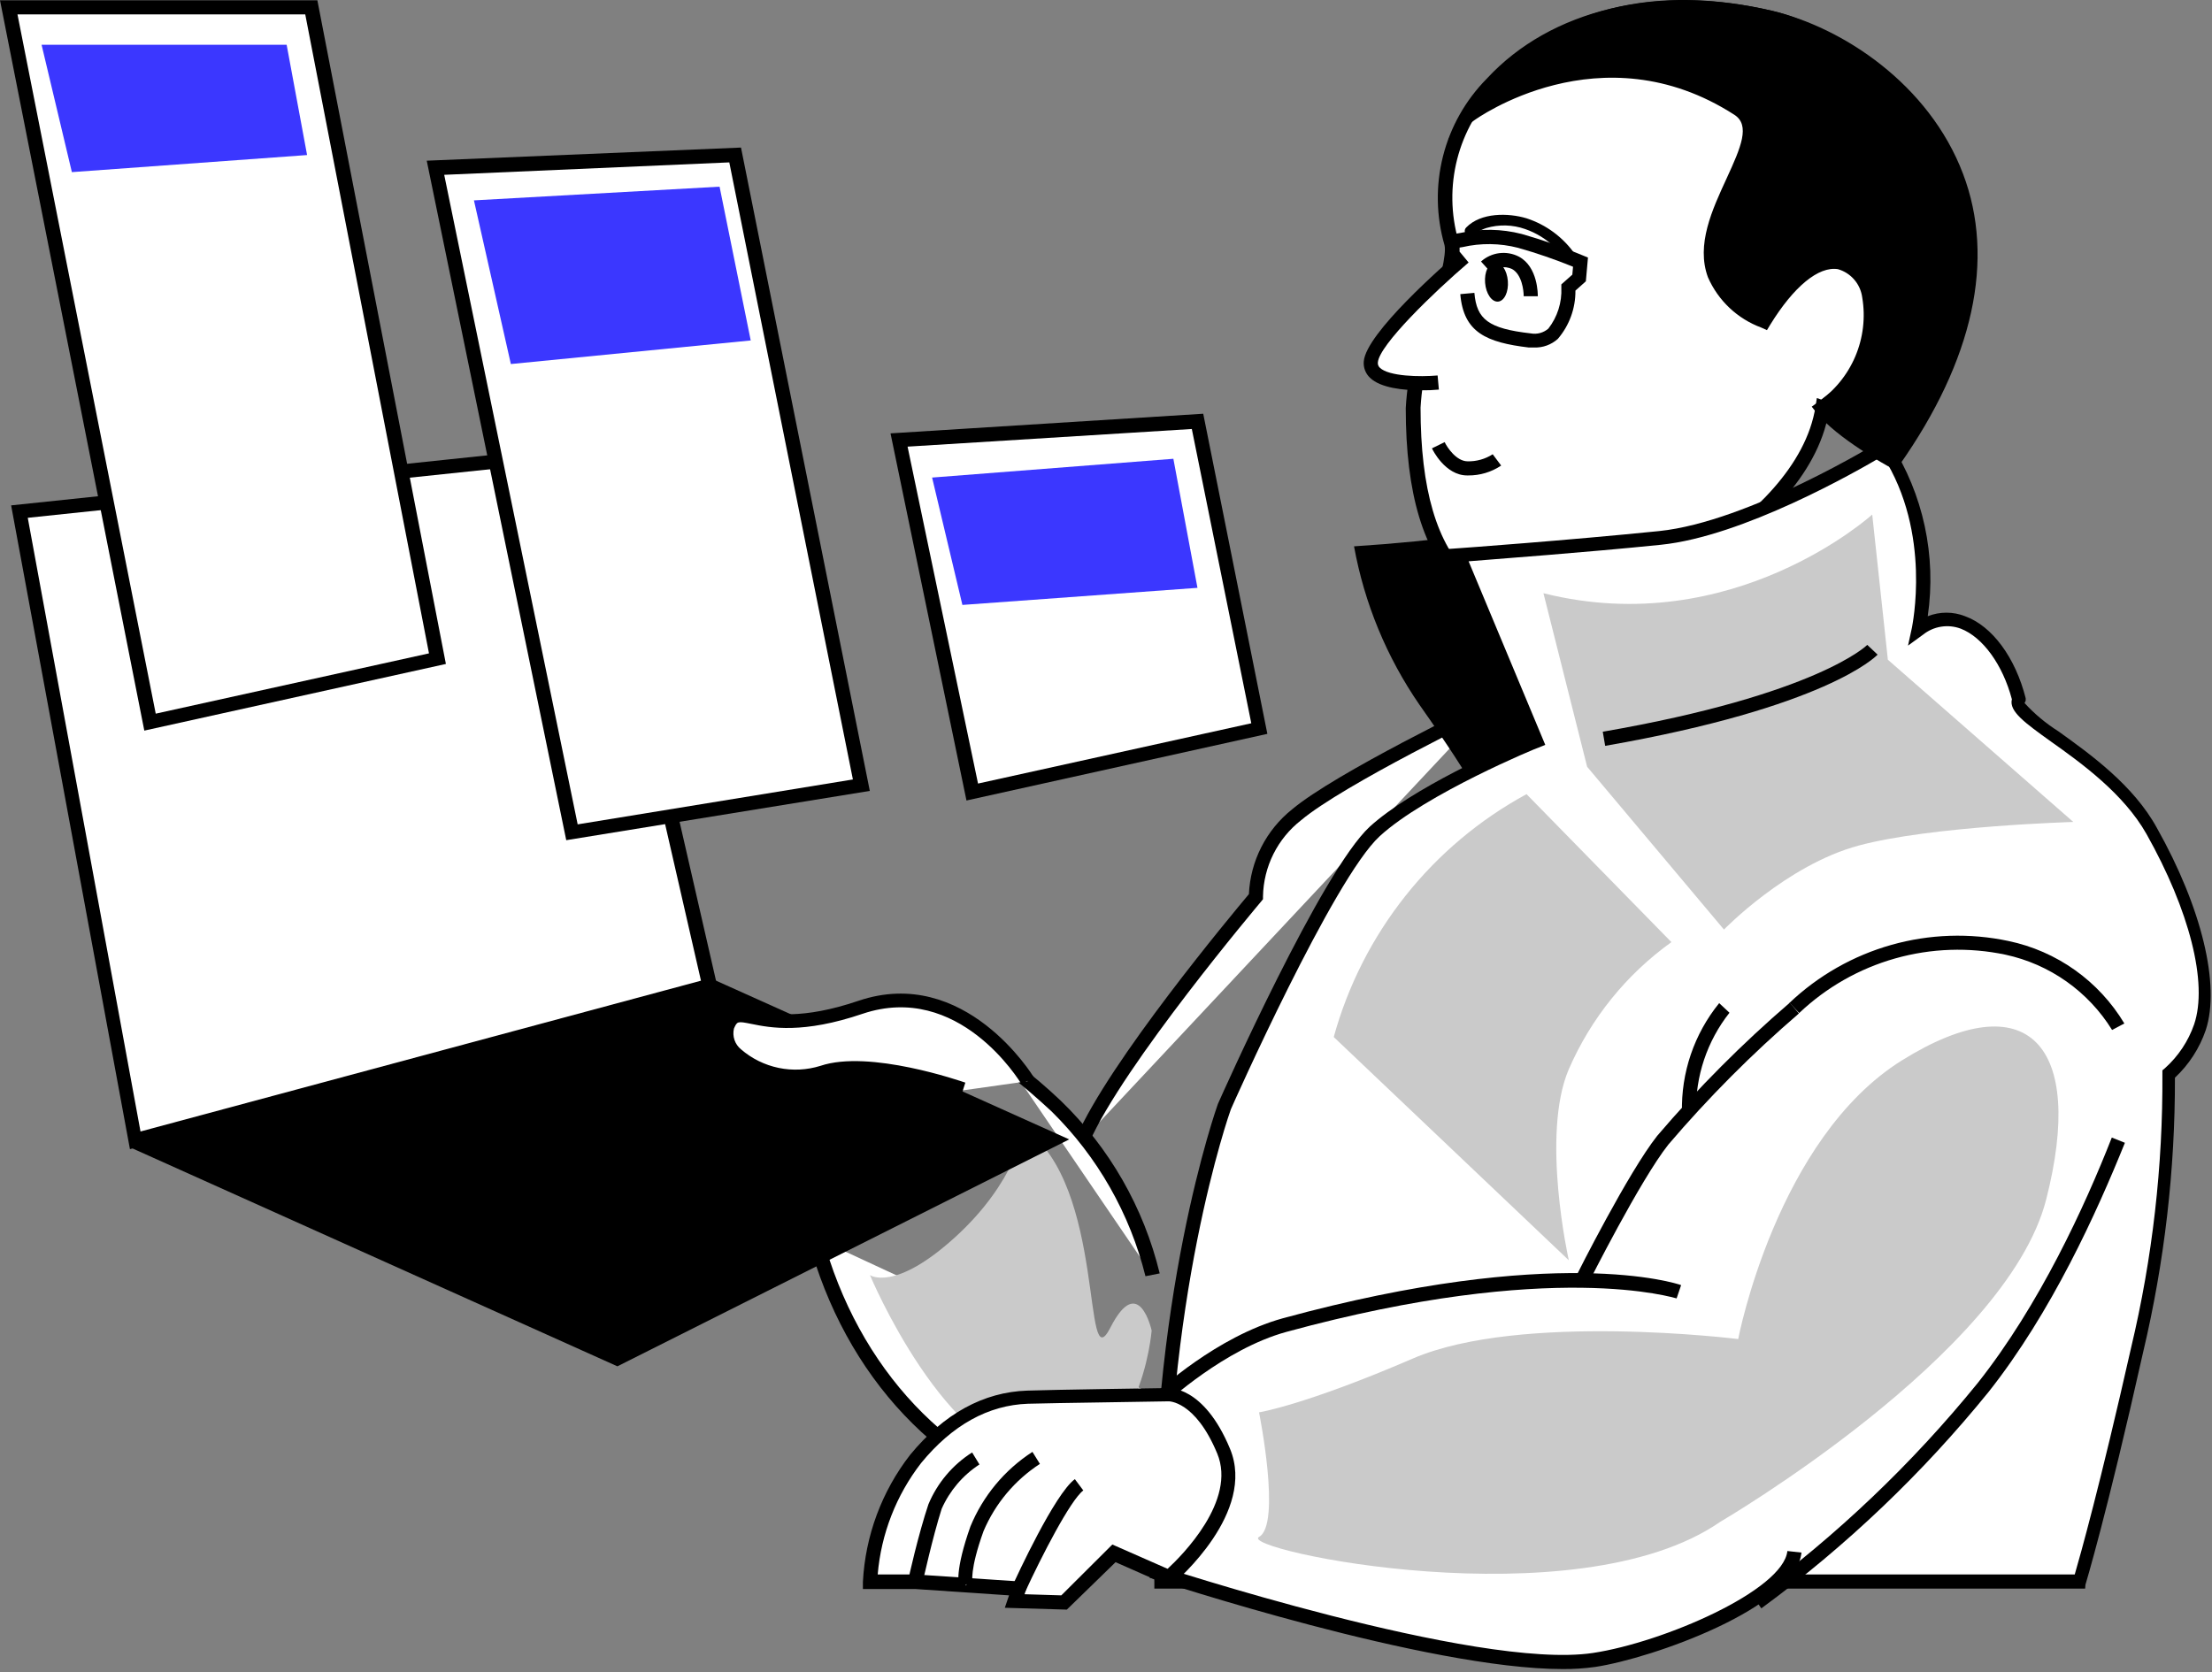 <svg width="488" height="369" viewBox="0 0 488 369" fill="none" xmlns="http://www.w3.org/2000/svg">
<rect x="0" y="0" width="488" height="369" fill="#808080" stroke="none"/>
<g clip-path="url(#clip0_35_50)">
<path d="M272.106 315.873C272.106 315.873 263.65 339.242 235.575 332.044C212.847 326.187 188.939 307.336 179.798 273.063" fill="white"/>
<path d="M245.741 334.88C242.171 334.851 238.619 334.37 235.17 333.446C207.717 326.405 186.42 303.94 178.274 273.344L181.383 272.565C189.281 302.04 209.707 323.663 236.072 330.424C262.437 337.185 270.427 316.154 270.738 315.251L273.661 316.31C271.378 321.837 267.502 326.557 262.529 329.865C257.555 333.173 251.71 334.919 245.741 334.88Z" fill="black"/>
<path d="M238.839 251.565C246.425 234.086 277.112 197.849 277.112 197.849C277.158 194.356 277.984 190.918 279.527 187.786C281.071 184.653 283.295 181.907 286.035 179.747C295.611 171.708 328.473 155.912 328.473 155.912" fill="white"/>
<path d="M240.269 252.188L237.439 250.973C244.621 234.304 271.826 201.713 275.526 197.289C275.69 193.673 276.624 190.135 278.265 186.91C279.906 183.686 282.216 180.851 285.039 178.594C294.646 170.524 326.452 155.195 327.789 154.541L329.126 157.345C328.815 157.345 296.356 173.142 287.029 180.993C284.47 182.989 282.388 185.533 280.935 188.438C279.483 191.344 278.697 194.538 278.635 197.787V198.41L278.23 198.909C277.982 199.22 247.668 235.114 240.269 252.188Z" fill="black"/>
<path d="M298.72 120.548C316.475 119.409 334.134 117.067 351.574 113.537L401.941 120.704C401.941 120.704 387.732 140.925 378.996 151.144C370.259 161.364 323.406 170.805 323.406 170.805C323.406 170.805 320.297 165.633 313.177 155.538C305.928 145.038 300.999 133.109 298.72 120.548Z" fill="black"/>
<path d="M317.499 67.3C317.499 67.3 321.229 56.987 320.172 53.622C311.156 25.269 342.34 -7.415 390.624 3.77C415.963 9.721 437.571 43.215 431.601 65.711C431.135 67.456 402.065 89.951 401.91 89.92C397.557 117.962 352.569 135.472 348.62 135.722C322.628 137.217 311.685 121.576 311.685 89.92C312.118 82.07 314.094 74.383 317.499 67.3Z" fill="white"/>
<path d="M345.231 137.498C336.734 137.999 328.384 135.109 322.006 129.459C314.016 121.888 310.13 108.989 310.13 90.045C310.59 81.955 312.607 74.031 316.068 66.708C317.529 62.626 319.177 56.052 318.68 54.089C316.827 47.689 316.714 40.908 318.354 34.45C319.994 27.991 323.327 22.089 328.007 17.355C342.153 2.056 365.751 -3.552 391.059 2.399C404.21 5.515 417.206 15.921 425.818 30.441C433.249 42.904 435.954 56.021 433.187 66.396C432.565 68.764 407.941 87.677 403.433 91.042C398.427 119.27 353.284 137.279 348.776 137.529C347.501 137.466 346.351 137.498 345.231 137.498ZM371.596 3.178C354.869 3.178 340.164 8.849 330.339 19.473C326.042 23.811 322.98 29.221 321.471 35.143C319.962 41.065 320.061 47.284 321.758 53.154C322.939 56.831 319.737 66.022 319.084 67.799C315.791 74.739 313.859 82.249 313.394 89.92C313.394 107.96 316.97 120.112 324.307 127.06C329.997 132.45 337.987 134.787 348.682 134.164C352.786 133.914 396.407 116.061 400.542 89.671L400.821 87.833L401.816 88.175C405.92 85.06 428.275 67.643 430.295 65.088C432.752 55.554 430.295 43.278 423.207 31.78C415.03 18.102 402.78 8.194 390.406 5.297C384.237 3.874 377.926 3.163 371.596 3.178V3.178Z" fill="black"/>
<path d="M256.188 348.963C254.633 286.648 270.116 244.118 270.116 244.118C270.116 244.118 292.751 193.176 303.228 183.548C313.706 173.921 338.765 163.701 338.765 163.701L321.634 122.698C321.634 122.698 346.04 120.953 366.156 118.897C386.271 116.84 415.901 98.769 415.901 98.769C428.337 116.871 423.363 139.055 423.363 139.055C432.69 132.419 442.297 141.766 445.499 154.634C443.603 158.653 465.895 167.471 474.911 183.548C483.927 199.625 488.871 216.668 485.544 226.826C484.19 230.805 481.821 234.36 478.673 237.139C478.849 257.621 476.51 278.048 471.709 297.958C463.563 334.475 458.993 349.243 458.993 349.243L256.188 348.963Z" fill="white"/>
<path d="M460.018 350.521H254.664V348.994C253.109 287.24 268.53 244.025 268.686 243.588C269.649 241.407 291.6 192.148 302.201 182.395C311.529 173.921 331.209 165.228 336.774 162.86L319.364 121.14L321.54 120.984C321.758 120.984 346.133 119.208 366 117.183C385.867 115.158 414.657 97.46 414.936 97.273L416.211 96.494L417.051 97.71C424.311 109.05 427.237 122.639 425.29 135.971C427.937 134.927 430.881 134.927 433.529 135.971C439.529 138.152 444.628 145.1 446.898 154.073V154.603L446.649 155.133C448.849 157.533 451.358 159.628 454.111 161.364C461.106 166.38 470.713 173.266 475.874 182.738C485.73 200.28 489.865 217.354 486.632 227.262C485.26 231.28 482.922 234.897 479.823 237.793C479.867 258.157 477.519 278.456 472.827 298.27C464.744 334.412 460.111 349.524 460.08 349.679L460.018 350.521ZM257.68 347.405H457.717C458.899 343.354 463.251 327.931 470.154 297.366C474.866 277.579 477.183 257.295 477.056 236.952V236.173L477.646 235.674C480.559 233.059 482.763 229.747 484.051 226.047C487.16 216.918 482.994 200.809 473.542 184.015C468.537 175.167 459.272 168.437 452.494 163.639C446.805 159.557 443.167 156.971 443.851 154.291C441.83 146.658 437.415 140.582 432.565 138.713C431.179 138.195 429.683 138.046 428.222 138.281C426.762 138.515 425.387 139.126 424.233 140.052L420.937 142.452L421.807 138.463C421.807 138.245 426.285 117.681 415.372 100.607C409.402 104.159 384.467 118.367 366.404 120.205C349.957 121.888 330.401 123.321 323.996 123.851L340.909 164.355L339.448 164.947C339.199 164.947 314.576 175.167 304.378 184.514C294.18 193.861 271.764 244.212 271.546 244.772C271.328 245.333 256.56 287.084 257.68 347.405V347.405Z" fill="black"/>
<path d="M380.394 222.401C375.173 228.929 372.42 237.095 372.622 245.458Z" fill="white"/>
<path d="M374.178 245.458H371.069C370.846 236.695 373.757 228.142 379.277 221.342L381.546 223.461C376.613 229.712 374.007 237.49 374.178 245.458V245.458Z" fill="black"/>
<path d="M467.325 226.545C464.639 222.121 461.076 218.296 456.857 215.306C452.638 212.315 447.852 210.224 442.795 209.16C434.484 207.392 425.87 207.673 417.692 209.98C409.514 212.286 402.018 216.549 395.848 222.401" fill="white"/>
<path d="M465.957 227.262C463.353 223.054 459.93 219.414 455.891 216.561C451.853 213.708 447.282 211.699 442.452 210.655C434.392 208.954 426.041 209.236 418.114 211.477C410.187 213.718 402.92 217.851 396.935 223.523L394.79 221.28C401.139 215.255 408.853 210.866 417.269 208.489C425.685 206.112 434.551 205.818 443.105 207.633C448.386 208.739 453.381 210.926 457.779 214.057C462.177 217.188 465.881 221.196 468.662 225.829L465.957 227.262Z" fill="black"/>
<path d="M348.993 282.473C348.993 282.473 360.466 259.635 366.839 251.565C375.74 241.105 385.438 231.355 395.847 222.401" fill="white"/>
<path d="M350.393 283.189L347.626 281.787C348.092 280.821 359.223 258.7 365.596 250.63C374.58 240.097 384.362 230.274 394.853 221.249L396.874 223.616C386.537 232.506 376.901 242.183 368.053 252.562C361.865 260.382 350.517 282.94 350.393 283.189Z" fill="black"/>
<path d="M467.325 251.565C461.697 265.959 451.531 288.455 437.509 306.152C423.043 324.058 406.322 340.009 387.764 353.605" fill="white"/>
<path d="M388.572 354.883L386.8 352.328C405.236 338.792 421.869 322.95 436.296 305.187C449.945 287.957 459.925 266.209 465.895 251.004L468.786 252.157C462.568 267.549 452.619 289.546 438.721 307.118C424.118 325.129 407.263 341.182 388.572 354.883Z" fill="black"/>
<path d="M323.903 104.907H323.686C318.805 104.907 316.006 99.174 315.913 98.925L318.711 97.554C319.271 98.738 321.292 101.76 323.748 101.791C325.717 101.841 327.655 101.298 329.313 100.233L331.179 102.726C329.027 104.168 326.492 104.928 323.903 104.907Z" fill="black"/>
<path d="M323.001 56.738C323.001 56.738 302.855 73.905 302.419 79.888C301.984 85.87 317.312 84.374 317.312 84.374" fill="white"/>
<path d="M313.426 86.119C309.758 86.119 304.597 85.651 302.234 83.346C301.752 82.89 301.379 82.331 301.142 81.711C300.905 81.09 300.811 80.425 300.866 79.763C301.332 73.531 318.556 58.482 322.007 55.522L323.997 57.922C316.411 64.402 304.255 76.117 303.975 79.981C303.953 80.194 303.98 80.409 304.056 80.609C304.131 80.809 304.253 80.989 304.41 81.134C306.4 83.066 313.271 83.19 317.157 82.847L317.437 85.963C316.104 86.091 314.765 86.142 313.426 86.119V86.119Z" fill="black"/>
<path d="M337.707 65.337C337.707 65.337 337.707 59.822 334.318 57.921C333.266 57.401 332.084 57.206 330.921 57.361C329.758 57.516 328.668 58.015 327.789 58.794" fill="white"/>
<path d="M339.262 65.368H336.153C336.153 64.091 335.749 60.539 333.572 59.355C332.799 59 331.941 58.873 331.099 58.989C330.257 59.105 329.464 59.459 328.815 60.009L326.732 57.703C327.849 56.7 329.243 56.059 330.73 55.864C332.217 55.67 333.728 55.931 335.065 56.613C339.355 58.887 339.262 65.088 339.262 65.368Z" fill="black"/>
<path d="M390.625 3.895C415.964 9.846 458.744 43.527 417.767 101.76C417.767 101.76 406.325 95.528 401.911 90.045C424.016 73.656 408.937 38.697 389.226 70.79C360.125 57.267 395.63 31.905 383.474 24.053C352.756 4.237 324.401 25.331 324.401 25.331C324.401 25.331 342.341 -7.416 390.625 3.895Z" fill="black"/>
<path d="M418.232 103.816L417.02 103.131C416.522 102.882 405.236 96.713 400.697 91.011L399.702 89.733L400.977 88.799C404.664 86.288 407.553 82.768 409.301 78.658C411.048 74.548 411.58 70.022 410.833 65.617C410.64 64.166 410.028 62.803 409.073 61.696C408.117 60.589 406.859 59.786 405.454 59.386C401.195 58.732 395.754 63.187 390.531 71.662L389.815 72.846L388.572 72.285C385.962 71.321 383.573 69.838 381.549 67.927C379.524 66.016 377.905 63.715 376.789 61.162C374.146 53.965 377.752 46.237 380.924 39.352C384.095 32.466 386.178 27.637 382.634 25.331C353.128 6.325 325.52 26.359 325.24 26.546L319.488 30.815L322.939 24.583C323.126 24.24 342.122 -9.067 390.966 2.399C406.511 6.044 425.57 18.57 433.063 38.324C440.245 57.205 435.363 79.451 419.01 102.664L418.232 103.816ZM404.179 90.232C408.169 93.856 412.573 96.994 417.3 99.579C432.596 77.364 436.918 57.08 430.171 39.258C423.114 20.564 404.553 8.631 390.251 5.266C356.051 -2.742 337.645 11.497 329.966 20.096C338.439 15.671 347.929 13.57 357.474 14.008C367.019 14.446 376.278 17.406 384.312 22.589C390.313 26.484 386.986 33.619 383.753 40.536C380.83 46.767 377.535 53.902 379.68 59.885C381.436 63.844 384.641 66.978 388.634 68.64C396.376 56.613 402.749 55.585 405.921 56.177C407.953 56.654 409.795 57.731 411.209 59.27C412.623 60.809 413.542 62.738 413.849 64.807C414.757 69.527 414.334 74.407 412.625 78.899C410.917 83.391 407.992 87.315 404.179 90.232V90.232Z" fill="black"/>
<path d="M346.474 56.738C343.656 52.835 339.546 50.064 334.877 48.917C333.078 48.39 331.178 48.304 329.338 48.668C327.498 49.031 325.772 49.833 324.307 51.005" fill="white"/>
<path d="M347.501 56.146C344.891 52.384 341.123 49.582 336.774 48.169C332.733 46.954 326.701 46.861 323.468 50.194C322.442 51.254 324.089 52.905 325.115 51.846C325.274 51.647 325.476 51.486 325.706 51.379C326.383 50.932 327.114 50.576 327.883 50.319C330.695 49.487 333.697 49.563 336.464 50.537C338.948 51.399 341.21 52.804 343.086 54.65C343.969 55.463 344.771 56.36 345.48 57.33C346.319 58.545 348.34 57.33 347.501 56.146V56.146Z" fill="black"/>
<path d="M338.453 76.678H337.272C327.945 75.557 322.877 73.376 322.162 64.901L325.271 64.62C325.768 70.478 328.38 72.503 337.707 73.563C338.393 73.691 339.098 73.662 339.771 73.478C340.444 73.295 341.067 72.962 341.594 72.503C343.594 69.931 344.608 66.725 344.454 63.468V62.751L346.879 60.601L347.035 58.856C343.073 57.241 339.025 55.847 334.909 54.681C330.897 53.646 326.696 53.592 322.659 54.525L321.478 54.712L320.98 51.597L322.131 51.41C326.613 50.407 331.269 50.482 335.717 51.628C340.329 52.937 344.856 54.529 349.273 56.395L350.33 56.831L349.864 62.066L347.563 64.122C347.6 68.029 346.219 71.816 343.677 74.778C342.246 76.064 340.374 76.746 338.453 76.678V76.678Z" fill="black"/>
<path d="M254.228 281.351C250.745 267.236 243.402 254.374 233.025 244.212C229.945 241.292 226.707 238.546 223.324 235.986" fill="white"/>
<path d="M252.706 281.6C249.28 267.783 242.102 255.187 231.968 245.209C228.859 242.342 225.75 239.6 222.393 237.045L224.289 234.584C227.702 237.188 230.971 239.975 234.083 242.934C244.788 253.292 252.336 266.485 255.846 280.977L252.706 281.6Z" fill="black"/>
<path d="M340.506 130.892L350.144 169.184L380.333 205.109C380.333 205.109 394.106 190.87 410.056 186.57C426.005 182.271 457.407 181.367 457.407 181.367L416.492 145.567L413.04 113.537C413.04 113.537 382.323 141.392 340.506 130.892Z" fill="#CACACA"/>
<path d="M354.123 164.573L353.595 161.457C400.853 153.263 411.859 142.389 411.952 142.296L414.222 144.446C413.755 144.944 402.687 156.098 354.123 164.573Z" fill="black"/>
<path d="M336.774 175.229L368.736 207.882C358.799 215.005 350.976 224.697 346.102 235.924C339.883 250.412 346.102 278.08 346.102 278.08L294.242 228.82C297.37 217.479 302.749 206.888 310.057 197.68C317.365 188.471 326.452 180.836 336.774 175.229V175.229Z" fill="#CACACA"/>
<path d="M254.073 346.657C254.073 346.657 325.302 370.212 351.636 366.255C366 364.105 394.759 352.733 395.847 342.388" fill="white"/>
<path d="M344.764 368.28C314.855 368.28 256.28 349.025 253.606 348.122L254.57 345.162C255.285 345.411 325.768 368.592 351.418 364.728C366.963 362.392 393.39 350.926 394.323 342.233L397.432 342.576C396.157 354.727 364.538 365.912 351.915 367.813C349.546 368.142 347.156 368.298 344.764 368.28V368.28Z" fill="black"/>
<path d="M370.477 284.997C370.477 284.997 343.832 275.868 283.423 292.35C268.966 296.307 255.97 308.458 255.97 308.458" fill="white"/>
<path d="M257.12 309.642L255.006 307.368C255.534 306.869 268.437 294.905 282.988 290.885C343.117 274.465 369.793 283.158 370.881 283.563L369.886 286.492C369.606 286.492 342.837 277.768 283.827 293.876C270.023 297.647 257.244 309.642 257.12 309.642Z" fill="black"/>
<path d="M225.937 249.01C225.937 249.01 224.165 260.756 210.734 272.97C197.303 285.184 191.924 281.351 191.924 281.351C191.924 281.351 208.651 321.451 230.134 322.728C251.618 324.006 254.074 293.596 254.074 293.596C254.074 293.596 251.245 280.635 244.965 292.942C238.684 305.249 244.125 261.41 225.937 249.01Z" fill="#CACACA"/>
<path d="M136.177 299.765L232.248 251.471L156.635 217.479L33.329 253.528L136.177 299.765Z" fill="black"/>
<path d="M136.208 301.479L28.82 253.216L156.728 215.827L235.885 251.409L136.208 301.479ZM37.806 253.839L136.145 298.052L228.578 251.534L156.51 219.286L37.806 253.839Z" fill="black"/>
<path d="M29.909 251.596L156.635 217.479L129.648 99.704L4.29 112.883L29.909 251.596Z" fill="white"/>
<path d="M28.666 253.559L2.456 111.512L130.83 98.021L158.469 218.6L28.666 253.559ZM6.125 114.254L30.997 249.664L154.645 216.388L128.311 101.417L6.125 114.254Z" fill="black"/>
<path d="M226.713 238.572C226.713 238.572 212.474 214.706 189.84 222.401C167.206 230.097 162.853 219.971 160.459 226.639C158.065 233.306 171.03 240.379 181.507 236.858C191.985 233.338 212.598 240.566 212.598 240.566" fill="white"/>
<path d="M211.945 242.062C211.758 242.062 191.829 235.051 182.005 238.354C178.454 239.455 174.681 239.626 171.045 238.852C167.41 238.077 164.033 236.383 161.236 233.929C160.143 232.986 159.349 231.744 158.951 230.354C158.553 228.965 158.569 227.489 158.997 226.109C160.49 221.965 163.195 222.495 166.335 222.993C170.283 223.772 176.937 225.05 189.342 220.843C212.878 212.836 227.894 237.419 228.05 237.668L225.376 239.257C224.816 238.323 211.479 216.606 190.337 223.679C177.154 228.165 170.004 226.794 165.744 225.922C162.635 225.299 162.635 225.361 161.92 226.95C161.723 227.783 161.764 228.654 162.039 229.465C162.314 230.275 162.812 230.991 163.474 231.53C165.847 233.581 168.703 234.992 171.771 235.63C174.839 236.268 178.019 236.112 181.01 235.176C191.86 231.53 212.1 238.603 212.971 238.883L211.945 242.062Z" fill="black"/>
<path d="M269.929 320.111C264.488 306.994 257.493 307.648 257.493 307.648C257.493 307.648 231.625 308.022 226.62 308.178C221.614 308.333 211.727 309.829 201.903 321.825C195.858 329.627 192.342 339.098 191.829 348.963H201.903L224.63 350.521L223.728 353.169L234.641 353.512L245.616 342.575L257.741 347.903C257.741 347.903 275.37 333.197 269.929 320.111Z" fill="white"/>
<path d="M235.357 355.163L221.678 354.758L222.61 352.016L201.873 350.614H190.369V349.056C190.894 338.861 194.53 329.072 200.785 321.015C208.246 311.948 216.952 307.15 226.652 306.838C231.627 306.651 257.308 306.277 257.556 306.277C257.805 306.277 265.547 305.654 271.361 319.675C277.175 333.696 259.608 348.745 258.924 349.368L258.178 350.022L246.115 344.694L235.357 355.163ZM226.03 351.767L234.145 352.016L245.4 340.799L257.587 346.159C260.696 343.292 272.884 331.141 268.531 320.703C263.681 309.019 257.774 309.175 257.712 309.206C257.649 309.237 231.751 309.58 226.776 309.736C218.009 310.047 210.081 314.44 203.21 322.822C197.717 329.918 194.391 338.456 193.634 347.405H202.028L226.901 349.087L226.03 351.767Z" fill="black"/>
<path d="M215.366 321.825C211.379 324.374 208.249 328.065 206.381 332.418C204.236 338.65 201.997 349.056 201.997 349.056" fill="white"/>
<path d="M203.489 349.399L200.38 348.713C200.38 348.308 202.681 338.276 204.826 331.92C206.794 327.209 210.158 323.217 214.464 320.485L216.081 323.133C212.416 325.516 209.521 328.915 207.748 332.917C205.759 339.117 203.52 349.274 203.489 349.399Z" fill="black"/>
<path d="M228.578 321.825C222.764 325.578 218.222 331.01 215.551 337.403C212.131 347.125 213.095 349.866 213.095 349.866" fill="white"/>
<path d="M211.634 350.147C211.448 349.648 210.64 346.564 214.091 336.811C216.871 330.058 221.644 324.318 227.771 320.36L229.418 323.009C223.893 326.603 219.563 331.766 216.982 337.84C213.873 346.47 214.557 349.119 214.557 349.15L211.634 350.147Z" fill="black"/>
<path d="M238.062 327.62C233.864 330.736 224.724 350.614 224.724 350.614Z" fill="white"/>
<path d="M226.153 351.268L223.324 349.96C224.288 347.903 232.651 329.676 237.129 326.374L238.994 328.866C236.134 331.016 229.76 343.448 226.153 351.268Z" fill="black"/>
<path d="M1.896 1.62H68.586L96.412 145.349L33.081 159.339L1.896 1.62Z" fill="white"/>
<path d="M31.837 161.208L0 0.062H70.016L98.371 146.502L31.837 161.208ZM3.855 3.178L34.355 157.469L94.64 144.165L67.343 3.178H3.855Z" fill="black"/>
<path d="M96.039 36.984L162.231 34.211L190.057 173.266L126.135 183.61L96.039 36.984Z" fill="white"/>
<path d="M124.923 185.387L94.144 35.457L163.476 32.56L191.893 174.513L124.923 185.387ZM97.999 38.573L127.442 181.897L188.162 171.989L160.895 35.831L97.999 38.573Z" fill="black"/>
<path d="M330.494 66.55C331.88 66.438 332.848 64.401 332.655 62C332.462 59.598 331.182 57.742 329.795 57.854C328.409 57.966 327.441 60.003 327.634 62.404C327.827 64.806 329.107 66.662 330.494 66.55Z" fill="black"/>
<path d="M9.172 9.877L15.856 37.981L67.747 34.211L63.239 9.877H9.172Z" fill="#3B37FF"/>
<path d="M198.359 97.118L264.178 92.974L277.765 160.772L214.433 174.762L198.359 97.118Z" fill="white"/>
<path d="M213.219 176.631L196.461 95.622L265.451 91.291L279.598 161.925L213.219 176.631ZM200.223 98.551L215.768 172.892L276.053 159.588L262.933 94.656L200.223 98.551Z" fill="black"/>
<path d="M205.635 105.374L212.319 133.478L264.179 129.708L258.862 101.23L205.635 105.374Z" fill="#3B37FF"/>
<path d="M104.558 44.212L112.703 80.324L165.62 75.121L158.749 41.19L104.558 44.212Z" fill="#3B37FF"/>
<path d="M379.524 335.783C379.524 335.783 442.669 298.893 451.406 264.713C460.142 230.534 447.426 216.669 419.662 233.93C391.898 251.191 383.473 295.466 383.473 295.466C383.473 295.466 335.5 289.483 311.684 299.765C287.869 310.047 277.764 311.636 277.764 311.636C277.764 311.636 282.739 336.375 277.764 339.117C272.79 341.859 347.749 357.812 379.524 335.783Z" fill="#CACACA"/>
</g>
<defs>
<clipPath id="clip0_35_50">
<rect width="488" height="368.28" fill="white"/>
</clipPath>
</defs>
</svg>
